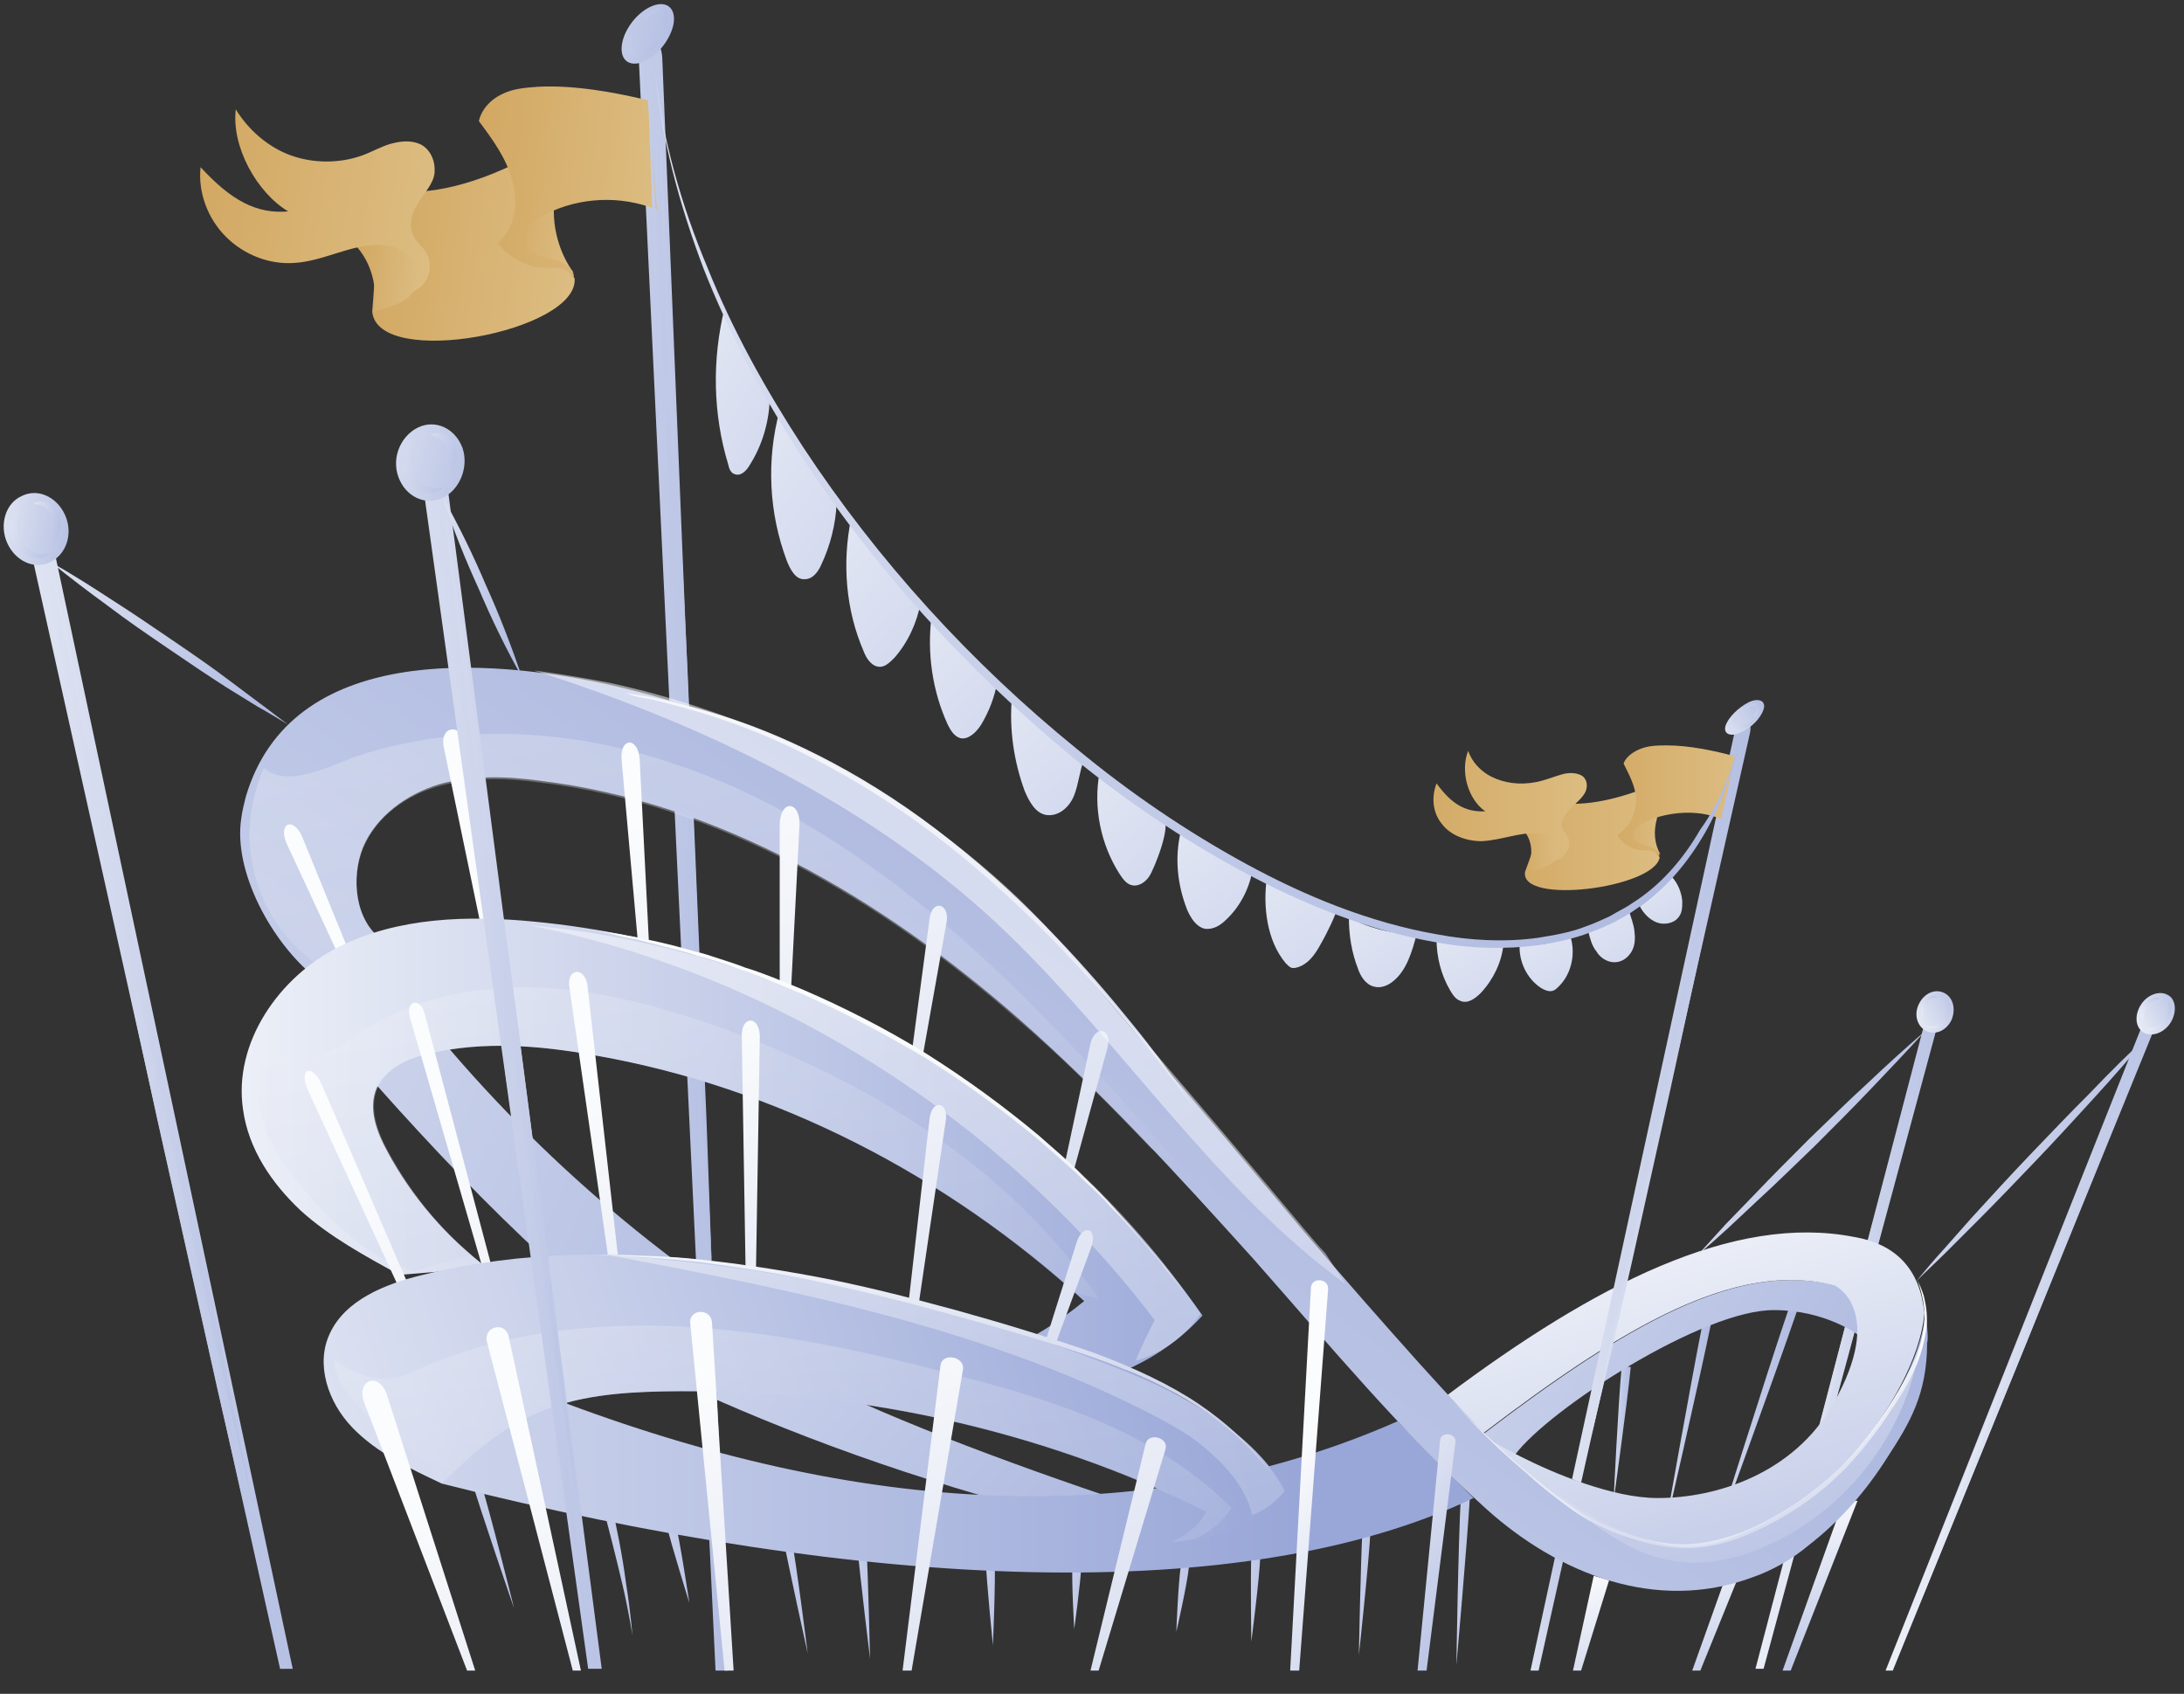 <svg width="147" height="114" viewBox="0 0 147 114" fill="none" xmlns="http://www.w3.org/2000/svg">
<rect x="0" y="0" width="147" height="114" fill="#333333" stroke="none"/>
<path d="M120.405 88.054C118.885 92.493 115.236 104.169 115.236 104.169C115.236 104.169 119.432 92.676 120.953 88.236L120.405 88.054Z" fill="url(#paint0_linear)"/>
<path d="M114.629 88.906C113.838 92.858 112.014 103.196 112.014 103.196C112.014 103.196 114.385 92.919 115.176 89.027L114.629 88.906Z" fill="url(#paint1_linear)"/>
<path d="M109.155 91.946C108.912 94.439 108.608 101.007 108.608 101.007C108.608 101.007 109.52 94.5 109.763 92.007L109.155 91.946Z" fill="url(#paint2_linear)"/>
<path d="M98.331 100.642C98.148 103.804 98.027 112.074 98.027 112.074C98.027 112.074 98.757 103.804 98.939 100.703L98.331 100.642Z" fill="url(#paint3_linear)"/>
<path d="M91.703 102.953C91.581 105.263 91.46 111.405 91.46 111.405C91.46 111.405 92.128 105.324 92.25 102.953H91.703Z" fill="url(#paint4_linear)"/>
<path d="M84.223 104.656C84.162 106.237 84.223 110.493 84.223 110.493C84.223 110.493 84.77 106.297 84.831 104.716L84.223 104.656Z" fill="url(#paint5_linear)"/>
<path d="M79.48 105.385C79.297 106.601 79.176 109.824 79.176 109.824C79.176 109.824 79.906 106.662 80.027 105.446L79.48 105.385Z" fill="url(#paint6_linear)"/>
<path d="M72.182 105.324C72.121 106.54 72.304 109.642 72.304 109.642C72.304 109.642 72.73 106.54 72.79 105.324H72.182Z" fill="url(#paint7_linear)"/>
<path d="M66.345 104.959C66.406 106.541 66.831 110.737 66.831 110.737C66.831 110.737 67.014 106.541 66.953 104.899L66.345 104.959Z" fill="url(#paint8_linear)"/>
<path d="M57.709 104.108C57.892 106.176 58.561 111.649 58.561 111.649C58.561 111.649 58.439 106.176 58.318 104.047L57.709 104.108Z" fill="url(#paint9_linear)"/>
<path d="M52.662 103.257C53.088 105.507 54.365 111.284 54.365 111.284C54.365 111.284 53.635 105.385 53.209 103.135L52.662 103.257Z" fill="url(#paint10_linear)"/>
<path d="M44.817 102.466C45.182 103.986 46.398 107.878 46.398 107.878C46.398 107.878 45.79 103.804 45.425 102.284L44.817 102.466Z" fill="url(#paint11_linear)"/>
<path d="M40.622 101.554C40.926 102.709 41.473 104.838 41.899 106.662C42.324 108.486 42.568 110.068 42.568 110.068C42.568 110.068 42.446 108.486 42.142 106.601C41.899 104.716 41.473 102.588 41.169 101.372L40.622 101.554Z" fill="url(#paint12_linear)"/>
<path d="M31.622 99.243C32.351 101.736 34.601 108.243 34.601 108.243C34.601 108.243 32.959 101.615 32.169 99.122L31.622 99.243Z" fill="url(#paint13_linear)"/>
<path d="M76.135 101.25C67.257 98.27 59.169 95.23 52.966 92.007L45.122 92.797C53.149 96.568 61.845 99.669 71.088 102.041L76.135 101.25Z" fill="url(#paint14_linear)"/>
<path d="M29.736 69.993C37.216 78.871 46.094 86.169 56.371 92.067L46.034 92.189C38.919 87.446 31.5 80.088 23.898 71.392L29.736 69.993Z" fill="url(#paint15_linear)"/>
<path d="M118.156 112.317L129.527 68.899C129.771 68.108 130.561 68.412 130.44 68.899L118.703 112.317H118.156Z" fill="url(#paint16_linear)"/>
<path d="M131.351 68.655C130.986 69.385 130.257 69.689 129.649 69.385C129.041 69.081 128.797 68.29 129.162 67.561C129.527 66.831 130.257 66.527 130.865 66.831C131.473 67.135 131.655 67.925 131.351 68.655Z" fill="url(#paint17_linear)"/>
<path d="M130.074 69.446C129.162 73.034 128.25 76.561 127.338 80.148L124.48 90.851L121.561 101.554L120.101 106.905L118.581 112.257L119.919 106.905L121.318 101.554L124.176 90.851L127.095 80.148C128.007 76.561 129.041 72.973 130.074 69.446Z" fill="url(#paint18_linear)"/>
<path d="M129.649 69.02C129.649 69.02 129.71 69.02 129.771 69.081C129.831 69.081 129.953 69.081 130.075 69.081C130.318 69.02 130.622 68.838 130.804 68.534C130.987 68.23 130.987 67.865 130.987 67.621C130.926 67.378 130.926 67.196 130.926 67.196C130.926 67.196 130.926 67.196 130.987 67.257C131.048 67.317 131.108 67.378 131.169 67.5C131.23 67.621 131.291 67.804 131.291 67.986C131.291 68.169 131.23 68.412 131.108 68.655C130.987 68.898 130.804 69.081 130.561 69.142C130.379 69.263 130.196 69.263 130.014 69.203C129.71 69.203 129.649 69.02 129.649 69.02Z" fill="url(#paint19_linear)"/>
<path d="M130.379 67.135C130.379 67.135 130.257 67.135 130.075 67.196C129.892 67.257 129.771 67.378 129.649 67.621C129.527 67.865 129.467 68.047 129.467 68.23C129.467 68.412 129.467 68.534 129.467 68.534C129.467 68.534 129.406 68.473 129.345 68.29C129.284 68.108 129.223 67.804 129.406 67.5C129.467 67.317 129.588 67.196 129.771 67.135C129.892 67.074 130.014 67.013 130.136 67.013C130.257 67.013 130.318 67.074 130.379 67.074C130.379 67.135 130.379 67.135 130.379 67.135Z" fill="url(#paint20_linear)"/>
<path d="M129.527 69.628C128.798 72.669 128.007 75.77 127.217 78.811L124.845 87.993L122.412 97.115L121.135 101.675L119.858 106.236L121.014 101.675L122.169 97.115L124.541 87.932L126.973 78.811C127.825 75.709 128.676 72.669 129.527 69.628Z" fill="url(#paint21_linear)"/>
<path d="M126.912 112.439L144.182 69.02C144.486 68.23 145.338 68.534 145.095 69.02L127.399 112.439H126.912Z" fill="url(#paint22_linear)"/>
<path d="M146.128 68.777C145.703 69.507 144.851 69.811 144.304 69.507C143.757 69.203 143.635 68.412 144.061 67.682C144.486 66.953 145.338 66.648 145.885 66.953C146.432 67.196 146.554 68.047 146.128 68.777Z" fill="url(#paint23_linear)"/>
<path d="M144.73 69.567C143.331 73.155 141.932 76.682 140.473 80.27L136.155 90.973L131.777 101.675L129.588 107.027L127.338 112.378L129.466 107.027L131.595 101.675L135.912 90.973L140.291 80.27C141.75 76.682 143.21 73.094 144.73 69.567Z" fill="url(#paint24_linear)"/>
<path d="M144.365 69.142C144.365 69.142 144.426 69.142 144.486 69.203C144.547 69.203 144.669 69.203 144.79 69.203C145.034 69.142 145.399 68.959 145.642 68.655C145.885 68.351 145.946 67.986 145.946 67.743C145.946 67.5 145.885 67.317 145.885 67.317C145.885 67.317 145.885 67.317 145.946 67.378C146.007 67.439 146.067 67.5 146.067 67.621C146.128 67.743 146.128 67.925 146.128 68.108C146.128 68.29 146.007 68.534 145.885 68.777C145.703 69.02 145.52 69.203 145.277 69.263C145.034 69.385 144.851 69.385 144.73 69.324C144.426 69.263 144.365 69.142 144.365 69.142Z" fill="url(#paint25_linear)"/>
<path d="M145.338 67.257C145.338 67.257 145.216 67.257 145.034 67.317C144.851 67.378 144.669 67.5 144.547 67.743C144.426 67.986 144.304 68.169 144.304 68.351C144.243 68.534 144.243 68.655 144.243 68.655C144.243 68.655 144.182 68.594 144.122 68.412C144.061 68.23 144.061 67.926 144.304 67.621C144.426 67.439 144.547 67.317 144.669 67.257C144.791 67.196 144.973 67.135 145.034 67.135C145.216 67.135 145.277 67.196 145.338 67.257Z" fill="url(#paint26_linear)"/>
<path d="M144.182 69.75C143.027 72.79 141.811 75.892 140.655 78.932L137.007 88.115L133.297 97.237L131.412 101.797L129.527 106.358L131.29 101.797L133.054 97.237L136.703 88.054L140.412 78.932C141.628 75.831 142.905 72.79 144.182 69.75Z" fill="url(#paint27_linear)"/>
<path d="M123.568 86.534C123.568 86.534 125.149 87.324 125.027 89.817C125.027 89.817 122.838 88.176 119.433 88.176C114.629 88.115 104.23 94.865 101.98 97.905C100.946 97.845 100.216 97.419 99.852 96.507C109.338 89.27 116.939 84.77 123.568 86.534Z" fill="url(#paint28_linear)"/>
<path d="M108.365 102.953C105.324 101.432 102.831 99.304 100.459 96.993C100.52 97.054 103.378 98.757 106.662 99.851C108.304 100.399 110.007 100.824 111.588 100.824C115.541 100.824 120.709 99.182 123.385 94.5C126.973 88.176 123.507 86.534 123.507 86.534C116.878 84.77 109.277 89.27 99.851 96.446L97.419 93.892C107.331 86.473 116.696 81.669 124.784 83.25C127.642 83.736 129.223 85.439 129.527 88.358C129.284 91.399 127.095 95.108 125.149 97.358C121.135 102.101 114.568 106.054 108.365 102.953Z" fill="url(#paint29_linear)"/>
<path d="M49.014 112.439L44.575 3.892C44.453 1.946 42.872 2.615 42.993 3.892L48.162 112.439H49.014Z" fill="url(#paint30_linear)"/>
<path d="M41.838 3.284C41.838 4.257 42.628 4.561 43.601 4.014C44.574 3.466 45.365 2.189 45.365 1.277C45.365 0.304 44.574 7.25687e-05 43.601 0.547C42.628 1.095 41.838 2.311 41.838 3.284Z" fill="url(#paint31_linear)"/>
<path d="M38.676 18.73C38.98 22.318 25.419 24.872 25.054 20.98L25.662 12.77C28.764 13.318 32.23 12.405 36.122 10.277C36.426 13.743 36.973 16.966 38.676 18.73Z" fill="url(#paint32_linear)"/>
<path d="M23.899 16.48C24.994 17.635 25.48 19.399 25.115 20.98C25.784 20.797 26.453 20.615 27.061 20.311C27.669 19.946 28.156 19.338 28.216 18.669C28.277 17.757 27.548 16.905 26.696 16.601C25.784 16.236 24.811 16.358 23.899 16.48Z" fill="url(#paint33_linear)"/>
<path d="M37.277 14.23C37.277 15.689 37.764 17.209 38.615 18.365C38.128 17.878 37.338 18 36.669 17.878C35.514 17.757 34.419 17.209 33.628 16.358C34.419 15.689 34.845 14.655 34.784 13.682C35.331 13.622 35.757 13.561 36.304 13.5C36.547 13.5 36.851 13.439 37.095 13.622C37.216 13.682 37.277 14.108 37.277 14.23Z" fill="url(#paint34_linear)"/>
<path d="M43.602 6.75C41.352 6.203 38.615 5.716 36.243 5.838C35.392 5.899 34.541 5.96 33.811 6.324C33.02 6.689 32.412 7.358 32.23 8.149C33.142 9.365 34.115 10.703 34.48 12.162C34.906 13.622 34.662 15.385 33.507 16.358C34.176 17.27 35.331 17.939 36.426 18C36.852 18.061 37.217 18 37.642 18.061C38.007 18.122 38.433 18.365 38.615 18.73C38.676 18.243 38.311 17.939 37.885 17.696C37.46 17.453 36.912 17.392 36.487 17.27C36 17.088 35.514 16.845 35.392 16.358C35.27 15.932 35.392 15.507 35.696 15.142C35.939 14.838 36.365 14.595 36.73 14.412C39.041 13.257 41.777 13.135 44.21 14.108L43.602 6.75Z" fill="url(#paint35_linear)"/>
<path d="M27.73 19.642C28.216 19.459 28.642 19.095 28.824 18.547C29.007 18.061 28.946 17.453 28.703 17.027C28.459 16.601 27.973 16.297 27.791 15.811C27.486 15.142 27.73 14.351 28.095 13.743C28.459 13.074 29.189 12.405 29.25 11.615C29.311 10.885 29.007 10.095 28.338 9.73C27.73 9.426 27 9.487 26.331 9.669C25.662 9.851 25.054 10.216 24.385 10.46C22.865 11.007 21.101 11.007 19.581 10.46C18.061 9.912 16.723 8.757 15.871 7.358C15.568 9.851 17.27 12.953 19.399 14.23C17.27 14.412 15.568 13.5 13.5 11.25C13.318 12.953 13.986 14.716 15.203 15.932C16.419 17.149 18.122 17.818 19.824 17.696C21.77 17.574 23.534 16.48 25.48 16.48C26.27 16.48 27.061 16.723 27.608 17.27C28.155 17.818 28.277 19.095 27.73 19.642Z" fill="url(#paint36_linear)"/>
<path d="M43.541 4.013L44.027 17.513L44.514 31.013L45.669 58.013L46.946 85.013L47.615 98.453L48.345 112.439L47.919 98.453L47.372 84.953L46.277 57.953L45 31.013L44.331 17.513L43.541 4.013Z" fill="url(#paint37_linear)"/>
<path d="M42.689 2.25C42.689 2.25 42.628 2.311 42.568 2.372C42.507 2.432 42.446 2.554 42.324 2.736C42.264 2.919 42.203 3.162 42.264 3.405C42.324 3.527 42.385 3.649 42.507 3.77C42.628 3.892 42.811 3.892 42.993 3.892C43.297 3.831 43.541 3.709 43.723 3.527C43.905 3.405 44.027 3.223 44.149 3.101C44.331 2.797 44.453 2.615 44.453 2.615C44.453 2.615 44.27 2.736 44.027 2.919C43.905 3.041 43.723 3.101 43.541 3.223C43.358 3.345 43.176 3.405 42.993 3.466C42.628 3.527 42.507 3.101 42.507 2.797C42.507 2.615 42.568 2.493 42.568 2.432C42.628 2.311 42.689 2.25 42.689 2.25Z" fill="url(#paint38_linear)"/>
<path d="M43.419 1.216C43.419 1.216 43.541 1.155 43.784 1.034C43.966 0.912 44.27 0.851 44.453 0.973C44.574 1.034 44.574 1.46 44.574 1.703C44.574 1.946 44.574 2.128 44.574 2.128C44.574 2.128 44.696 2.007 44.818 1.764C44.878 1.642 44.939 1.52 44.939 1.338C44.939 1.277 44.939 1.155 44.939 1.034C44.939 0.912 44.818 0.791 44.696 0.669C44.453 0.487 44.209 0.487 44.027 0.608C43.845 0.669 43.723 0.791 43.662 0.912C43.48 1.034 43.419 1.216 43.419 1.216Z" fill="url(#paint39_linear)"/>
<path d="M44.209 4.804L44.574 14.838L44.939 24.932L45.851 45.121L46.824 65.311L47.311 75.405L47.919 85.5L47.554 75.405L47.128 65.311L46.277 45.121L45.304 24.932L44.757 14.838L44.209 4.804Z" fill="url(#paint40_linear)"/>
<path d="M105.811 99.547L116.756 49.257C116.878 48.527 118.034 48.162 117.79 49.318L106.419 99.79L105.811 99.547Z" fill="url(#paint41_linear)"/>
<path d="M105.446 101.189L105.993 101.554L103.56 112.439H103.013L105.446 101.189Z" fill="url(#paint42_linear)"/>
<path d="M116.149 48.831C115.966 49.378 116.453 49.621 117.121 49.318C117.851 49.013 118.52 48.344 118.703 47.736C118.885 47.189 118.399 46.946 117.73 47.25C117 47.615 116.331 48.284 116.149 48.831Z" fill="url(#paint43_linear)"/>
<path d="M111.709 57.709C111.344 59.777 102.284 60.932 102.648 58.682L104.351 53.939C106.236 54.365 108.608 53.939 111.405 52.784C111.101 54.79 110.919 56.676 111.709 57.709Z" fill="url(#paint44_linear)"/>
<path d="M102.648 56.007C103.196 56.736 103.196 57.77 102.709 58.682C103.196 58.622 103.621 58.5 104.047 58.318C104.473 58.135 104.898 57.77 105.02 57.405C105.202 56.858 104.898 56.372 104.351 56.189C103.865 55.946 103.196 56.007 102.648 56.007Z" fill="url(#paint45_linear)"/>
<path d="M111.527 55.094C111.284 55.946 111.345 56.797 111.77 57.527C111.527 57.223 111.04 57.284 110.615 57.223C109.885 57.101 109.277 56.797 108.912 56.25C109.52 55.885 109.946 55.277 110.068 54.73C110.432 54.73 110.736 54.669 111.04 54.669C111.223 54.669 111.405 54.669 111.527 54.73C111.588 54.73 111.527 54.973 111.527 55.094Z" fill="url(#paint46_linear)"/>
<path d="M116.757 50.898C115.419 50.534 113.716 50.169 112.196 50.169C111.649 50.169 111.102 50.169 110.554 50.351C110.007 50.534 109.46 50.898 109.277 51.385C109.642 52.115 110.068 52.905 110.129 53.757C110.129 54.608 109.764 55.642 108.852 56.189C109.156 56.736 109.764 57.162 110.433 57.223C110.676 57.223 110.919 57.223 111.162 57.284C111.406 57.344 111.649 57.466 111.649 57.709C111.77 57.405 111.588 57.223 111.345 57.101C111.102 56.98 110.798 56.919 110.493 56.797C110.189 56.675 109.946 56.493 109.946 56.25C109.946 56.007 110.068 55.763 110.311 55.581C110.554 55.398 110.798 55.277 111.102 55.155C112.743 54.547 114.568 54.547 115.906 55.155L116.757 50.898Z" fill="url(#paint47_linear)"/>
<path d="M104.595 57.953C104.959 57.892 105.263 57.649 105.446 57.344C105.628 57.04 105.689 56.736 105.568 56.432C105.446 56.189 105.263 56.007 105.142 55.703C105.02 55.338 105.324 54.851 105.628 54.486C105.993 54.121 106.54 53.696 106.723 53.27C106.905 52.844 106.784 52.358 106.419 52.176C106.054 51.993 105.568 51.993 105.142 52.115C104.716 52.236 104.23 52.419 103.804 52.54C102.709 52.844 101.615 52.784 100.703 52.419C99.79 52.054 99.122 51.385 98.817 50.534C98.27 51.932 98.817 53.818 99.973 54.608C98.574 54.669 97.662 54.061 96.689 52.723C96.324 53.696 96.446 54.73 97.054 55.459C97.601 56.189 98.635 56.615 99.73 56.615C101.007 56.554 102.284 56.007 103.561 56.068C104.047 56.068 104.534 56.25 104.777 56.554C105.142 56.919 105.02 57.649 104.595 57.953Z" fill="url(#paint48_linear)"/>
<path d="M116.879 48.284C116.879 48.284 116.879 48.284 116.818 48.344C116.757 48.405 116.696 48.466 116.635 48.527C116.574 48.649 116.514 48.77 116.514 48.892C116.514 48.953 116.574 49.074 116.635 49.135C116.696 49.196 116.818 49.196 116.939 49.196C117.183 49.196 117.304 49.074 117.487 49.013C117.608 48.953 117.73 48.831 117.852 48.77C118.034 48.588 118.095 48.466 118.095 48.466C118.095 48.466 117.973 48.527 117.791 48.649C117.669 48.709 117.547 48.77 117.426 48.831C117.304 48.892 117.122 48.953 117 48.953C116.757 48.953 116.757 48.709 116.818 48.527C116.879 48.466 116.879 48.344 116.939 48.284C116.879 48.284 116.879 48.284 116.879 48.284Z" fill="url(#paint49_linear)"/>
<path d="M117.547 47.675C117.547 47.675 117.669 47.615 117.791 47.554C117.912 47.493 118.155 47.493 118.216 47.554C118.277 47.615 118.216 47.858 118.155 47.98C118.095 48.101 118.095 48.223 118.095 48.223C118.095 48.223 118.216 48.162 118.277 48.04C118.338 47.98 118.399 47.919 118.46 47.797C118.46 47.736 118.52 47.675 118.52 47.615C118.52 47.554 118.52 47.432 118.46 47.432C118.338 47.311 118.155 47.311 118.034 47.371C117.912 47.432 117.791 47.493 117.73 47.554C117.547 47.615 117.547 47.675 117.547 47.675Z" fill="url(#paint50_linear)"/>
<path d="M117.487 49.804L116.088 55.642L114.75 61.54L112.135 73.277L109.581 85.013L108.304 90.851L107.088 96.75L108.487 90.851L109.824 85.013L112.439 73.277L114.993 61.54L116.21 55.642L117.487 49.804Z" fill="url(#paint51_linear)"/>
<path d="M104.838 104.229L105.507 101.25L105.689 101.371L105.081 104.229L103.196 112.439L104.838 104.229Z" fill="url(#paint52_linear)"/>
<path d="M106.115 99.669L105.872 99.547L106.541 96.385L110.007 80.696L113.534 65.007L115.358 57.162L117.182 49.317L115.541 57.162L113.838 65.007L110.372 80.696L106.845 96.385L106.115 99.669Z" fill="url(#paint53_linear)"/>
<path fill-rule="evenodd" clip-rule="evenodd" d="M125.027 101.007L120.527 112.439H119.98L124.054 101.068L125.027 101.007ZM116.027 106.48L113.899 112.439H114.446L116.939 106.297L116.027 106.48ZM105.872 112.439L107.27 106.054L108.304 106.358L106.419 112.439H105.872Z" fill="url(#paint54_linear)"/>
<path d="M94.074 95.655C77.777 102.831 59.047 102.284 38.067 94.439C33.385 94.987 30.77 96.872 29.736 99.851C58.317 107.088 83.736 108.182 99.182 100.824L94.074 95.655Z" fill="url(#paint55_linear)"/>
<path d="M129.588 88.358C129.345 91.399 127.156 95.108 125.21 97.358C121.135 102.101 114.568 106.054 108.365 102.953C103.135 100.338 99.365 95.96 95.534 91.763C92.919 88.845 90.365 85.926 87.811 82.946C84.345 78.811 80.879 74.676 77.352 70.601C74.189 66.953 71.27 63.122 67.683 59.838C64.277 56.676 60.446 53.939 56.311 51.75C51.507 49.196 46.399 47.311 41.047 46.095C32.777 44.27 19.581 43.297 16.541 53.635C16.419 54.122 16.297 54.608 16.237 55.095C15.689 58.682 18.304 63.426 21.162 65.737C23.656 65.737 24.568 64.703 25.784 63.304C23.899 62.027 23.595 59.108 24.446 56.98C25.358 54.912 27.365 53.453 29.554 52.784C31.743 52.176 34.054 52.236 36.304 52.541C48.406 54 59.352 60.507 68.534 68.534C74.189 73.52 79.297 79.115 84.345 84.71C89.392 90.426 94.379 96.446 100.034 101.554C104.899 105.932 111.466 108.547 117.912 106.176C119.311 105.689 120.588 104.959 121.683 104.047C123.811 102.405 125.574 100.399 127.034 98.088C128.493 95.838 129.71 93.892 129.71 90.365C129.831 90.061 129.649 88.723 129.588 88.358Z" fill="url(#paint56_linear)"/>
<path opacity="0.3" d="M25.784 63.304C24.263 63.608 22.682 64.094 21.284 64.885C19.277 63.426 17.756 61.297 17.148 58.865C16.48 56.493 16.784 53.939 17.756 51.689C19.398 53.088 22.256 51.507 24.02 50.898C30.953 48.588 38.615 49.074 45.486 51.446C52.419 53.757 58.621 57.892 64.094 62.635C69.628 67.378 74.493 72.851 79.297 78.324C78.689 78.02 78.081 77.655 77.473 77.29C74.615 74.311 71.696 71.331 68.534 68.655C59.351 60.628 48.405 54.121 36.304 52.662C34.054 52.358 31.743 52.297 29.554 52.905C27.365 53.513 25.297 54.973 24.446 57.101C23.594 59.047 23.898 62.027 25.784 63.304Z" fill="url(#paint57_linear)"/>
<path fill-rule="evenodd" clip-rule="evenodd" d="M29.858 50.23L32.898 64.885L33.507 64.763L31.257 49.926C30.953 48.649 29.615 48.892 29.858 50.23ZM43.236 66.77L41.838 51.142C41.716 49.622 42.932 49.561 43.054 51.081L43.844 66.709L43.236 66.77ZM52.48 55.459V69.628H53.088L53.817 55.459C53.817 53.878 52.54 53.818 52.48 55.459ZM60.932 74.128L62.574 61.784C62.757 60.568 63.851 60.75 63.73 61.966L61.54 74.25L60.932 74.128ZM71.696 80.878L74.554 70.48C74.858 69.203 73.703 68.959 73.398 70.237L71.148 80.757L71.696 80.878ZM24.081 67.074L19.277 56.736C18.73 55.399 19.703 54.973 20.311 56.25L24.628 66.831L24.081 67.074Z" fill="url(#paint58_linear)"/>
<path d="M74.007 92.858C76.622 92.068 79.054 90.608 80.939 88.54C70.48 73.703 53.818 63.73 35.939 62.027C31.5 61.601 26.818 61.723 22.804 63.73C18.791 65.737 15.689 70.176 16.358 74.676C16.723 77.351 18.304 79.662 20.25 81.487C22.196 83.25 24.568 84.527 26.878 85.804L32.777 85.318C30.041 83.25 27.73 80.574 26.088 77.534C25.358 76.196 24.75 74.615 25.358 73.216C25.966 71.878 27.487 71.21 28.885 70.905C32.534 70.054 36.304 70.358 40.014 71.027C52.237 73.155 63.73 79.115 72.973 87.568C71.27 88.966 69.446 90.122 67.439 90.973L74.007 92.858Z" fill="url(#paint59_linear)"/>
<path opacity="0.3" d="M21.223 71.209C22.378 70.844 23.29 70.115 24.263 69.446C27.73 67.196 31.925 66.344 36.061 66.466C40.196 66.588 44.209 67.682 48.101 69.02C58.257 72.608 67.925 78.507 73.946 87.385C73.459 87.263 73.034 87.203 72.547 87.081C63.365 78.932 52.115 73.094 40.074 71.027C36.425 70.358 32.594 70.054 28.946 70.905C27.547 71.209 26.027 71.878 25.419 73.216C24.811 74.615 25.419 76.196 26.148 77.534C27.608 80.209 29.493 82.581 31.804 84.527C30.466 84.831 29.128 85.135 27.851 85.561C24.872 84.709 22.561 82.52 20.554 80.149C19.398 78.811 18.365 77.351 17.757 75.649C17.148 74.007 17.331 72.061 18 70.419C18.669 71.392 20.067 71.574 21.223 71.209Z" fill="url(#paint60_linear)"/>
<path fill-rule="evenodd" clip-rule="evenodd" d="M41.169 86.23L38.311 66.345C38.189 65.189 39.284 65.067 39.527 66.223L41.777 86.169L41.169 86.23ZM27.608 68.534L32.899 86.777L33.446 86.595L28.581 68.23C28.277 67.074 27.244 67.317 27.608 68.534ZM49.926 69.689L50.23 88.297H50.838L51.142 69.689C51.081 68.351 49.926 68.351 49.926 69.689ZM60.872 90.122L62.575 75.223C62.757 74.007 63.791 74.128 63.669 75.345L61.48 90.182L60.872 90.122ZM70.115 92.98L73.46 83.919C73.885 82.642 72.912 82.338 72.487 83.554L69.568 92.797L70.115 92.98ZM27.852 88.845L20.737 73.399C20.068 71.939 20.98 71.513 21.649 72.973L28.399 88.601L27.852 88.845Z" fill="url(#paint61_linear)"/>
<path d="M29.737 99.851C27.547 98.818 25.358 97.784 23.716 96.081C22.075 94.378 21.223 91.824 22.196 89.757C23.23 87.507 25.906 86.412 28.46 85.804C35.088 84.162 42.081 84.101 48.892 85.013C55.703 85.926 62.331 87.75 68.838 89.757C72.243 90.791 75.649 91.946 78.75 93.588C81.852 95.291 84.892 97.358 86.595 100.399C84.588 102.405 81.791 103.682 78.872 103.804C79.845 103.378 80.818 102.649 81.243 101.737C69.933 96.142 57.284 93.405 44.575 93.649C41.716 93.71 38.858 93.953 36.304 95.047C33.507 96.263 31.865 97.784 29.737 99.851Z" fill="url(#paint62_linear)"/>
<path fill-rule="evenodd" clip-rule="evenodd" d="M86.838 112.439L88.237 86.655C88.297 85.926 89.453 86.047 89.392 86.777L87.446 112.439H86.838ZM96.02 112.439L97.966 97.054C98.027 96.446 96.993 96.324 96.933 96.932L95.412 112.439H96.02Z" fill="url(#paint63_linear)"/>
<path opacity="0.3" d="M27.547 92.432C33.507 89.635 40.196 88.905 46.703 89.331C53.209 89.757 59.655 91.277 65.98 92.98C72.182 94.621 78.385 96.932 82.885 101.493C82.338 102.344 81.608 103.013 80.696 103.439C80.635 103.5 80.513 103.5 80.453 103.561C79.905 103.682 79.358 103.743 78.811 103.804C79.784 103.378 80.757 102.649 81.182 101.736C69.871 96.142 57.223 93.405 44.513 93.648C41.655 93.709 38.797 93.953 36.243 95.047C33.75 96.142 32.108 97.48 30.284 99.304C30.101 99.304 29.919 99.304 29.736 99.304C28.52 98.331 27.365 97.358 26.148 96.446C25.297 95.777 24.446 95.047 23.777 94.257C23.047 93.405 22.561 92.554 22.439 91.459C23.838 92.615 25.905 93.223 27.547 92.432Z" fill="url(#paint64_linear)"/>
<path fill-rule="evenodd" clip-rule="evenodd" d="M48.77 112.439L46.459 89.088C46.338 88.115 47.797 87.993 47.919 88.966L49.378 112.439H48.77ZM63.304 91.885L60.75 112.439H61.358L64.824 92.128C64.885 91.277 63.426 91.034 63.304 91.885ZM78.446 97.54L73.946 112.439H73.398L77.108 97.176C77.29 96.385 78.689 96.75 78.446 97.54ZM32.777 90.304L38.554 112.439H39.101L34.236 89.939C33.993 88.905 32.534 89.27 32.777 90.304ZM31.439 112.439L24.507 94.378C23.959 92.858 25.48 92.311 26.027 93.831L31.986 112.439H31.439Z" fill="url(#paint65_linear)"/>
<path d="M110.372 60.993C110.615 61.48 111.041 61.906 111.527 62.088C112.013 62.27 112.682 62.149 112.986 61.723C113.23 61.419 113.23 61.054 113.23 60.628C113.169 60.02 112.926 59.473 112.561 59.047C111.831 59.777 111.162 60.446 110.372 60.993Z" fill="url(#paint66_linear)"/>
<path d="M106.905 62.696C107.027 63.182 107.149 63.669 107.453 64.034C107.696 64.46 108.182 64.764 108.669 64.764C109.155 64.764 109.581 64.46 109.824 64.034C110.067 63.608 110.067 63.122 110.007 62.635C109.946 62.149 109.763 61.723 109.642 61.297C108.79 61.966 107.878 62.453 106.905 62.696Z" fill="url(#paint67_linear)"/>
<path d="M102.284 63.608C102.223 64.703 102.77 65.858 103.683 66.466C103.865 66.588 104.108 66.71 104.351 66.71C104.656 66.71 104.838 66.466 105.02 66.284C105.811 65.432 106.054 64.095 105.689 63C104.595 63.486 103.5 63.669 102.284 63.608Z" fill="url(#paint68_linear)"/>
<path d="M96.689 63.182C96.689 64.399 96.993 65.615 97.601 66.649C97.784 66.953 97.966 67.257 98.331 67.378C98.817 67.561 99.304 67.196 99.669 66.831C100.52 65.919 101.067 64.763 101.189 63.608C99.73 63.73 98.027 63.608 96.689 63.182Z" fill="url(#paint69_linear)"/>
<path d="M90.79 61.723C90.79 62.939 90.973 64.094 91.399 65.189C91.581 65.736 91.946 66.284 92.493 66.405C92.919 66.527 93.405 66.344 93.77 66.04C94.682 65.311 95.047 64.034 95.351 62.878C93.892 62.878 92.128 62.513 90.79 61.723Z" fill="url(#paint70_linear)"/>
<path d="M85.257 59.169C85.014 60.993 85.257 63.304 86.534 64.824C86.656 64.946 86.777 65.068 86.899 65.128C87.081 65.189 87.264 65.128 87.446 65.068C88.237 64.763 88.662 63.973 89.027 63.304C89.149 63.122 90.061 61.297 89.939 61.236C88.358 60.75 86.656 60.081 85.257 59.169Z" fill="url(#paint71_linear)"/>
<path d="M79.48 55.946C79.054 57.71 79.237 59.534 79.906 61.237C80.149 61.784 80.514 62.392 81.122 62.514C81.669 62.574 82.156 62.27 82.52 61.906C83.433 61.054 84.041 59.899 84.284 58.682C82.642 58.014 80.879 57.041 79.48 55.946Z" fill="url(#paint72_linear)"/>
<path d="M74.007 51.993C73.581 54.304 74.067 56.797 75.344 58.804C75.588 59.169 75.831 59.534 76.257 59.594C76.682 59.655 77.108 59.351 77.351 58.986C77.655 58.561 78.932 55.399 78.263 55.094C76.743 54.304 75.101 53.209 74.007 51.993Z" fill="url(#paint73_linear)"/>
<path d="M68.108 46.946C67.925 49.074 68.23 51.203 68.959 53.21C69.263 53.939 69.689 54.73 70.419 54.852C71.27 54.973 72 54.304 72.304 53.514C72.608 52.723 72.669 51.872 72.973 51.081C71.088 49.926 69.507 48.71 68.108 46.946Z" fill="url(#paint74_linear)"/>
<path d="M62.696 41.534C62.392 43.966 62.757 46.52 63.791 48.77C63.973 49.135 64.216 49.561 64.642 49.682C65.189 49.804 65.737 49.257 66.04 48.77C66.588 47.858 66.953 46.885 67.135 45.851C65.432 44.696 63.73 43.236 62.696 41.534Z" fill="url(#paint75_linear)"/>
<path d="M57.284 34.906C56.676 37.885 56.919 41.047 58.135 43.845C58.318 44.331 58.682 44.879 59.23 44.879C59.595 44.879 59.899 44.574 60.203 44.27C61.115 43.237 61.723 41.899 61.966 40.561C59.959 39.102 58.5 36.973 57.284 34.906Z" fill="url(#paint76_linear)"/>
<path d="M52.48 27.608C51.568 30.953 51.75 34.541 52.966 37.764C53.21 38.372 53.574 39.041 54.183 38.98C54.73 38.98 55.095 38.432 55.277 38.007C55.885 36.73 56.25 35.27 56.311 33.872C54.791 32.108 53.574 29.736 52.48 27.608Z" fill="url(#paint77_linear)"/>
<path d="M48.77 20.737C47.919 24.203 47.98 27.851 49.013 31.257C49.074 31.561 49.196 31.865 49.5 31.926C49.865 32.047 50.23 31.683 50.412 31.378C51.324 29.98 51.811 28.277 51.811 26.635C50.412 24.993 49.439 22.865 48.77 20.737Z" fill="url(#paint78_linear)"/>
<path d="M117.182 49.621C116.635 51.871 115.905 54.061 114.75 56.068C113.595 58.074 112.074 59.899 110.128 61.176C109.642 61.541 109.155 61.784 108.608 62.088C108.061 62.331 107.574 62.574 107.027 62.757C105.932 63.182 104.777 63.426 103.622 63.608C101.311 63.912 98.939 63.851 96.689 63.426C92.128 62.635 87.75 60.871 83.676 58.682C79.601 56.493 75.77 53.878 72.183 50.959C65.068 45.061 58.743 38.189 53.757 30.405C51.264 26.513 49.074 22.439 47.372 18.122C45.73 13.804 44.514 9.304 44.088 4.743C44.574 9.304 45.851 13.804 47.615 18C49.318 22.257 51.568 26.27 54.061 30.101C59.108 37.763 65.372 44.635 72.487 50.412C76.014 53.331 79.845 55.946 83.858 58.135C87.872 60.324 92.189 62.088 96.689 62.878C98.939 63.304 101.25 63.426 103.5 63.121C104.595 62.939 105.75 62.757 106.784 62.331C107.331 62.149 107.818 61.905 108.365 61.662C108.851 61.358 109.399 61.115 109.824 60.811C111.77 59.594 113.291 57.831 114.446 55.824C115.784 54 116.574 51.811 117.182 49.621Z" fill="url(#paint79_linear)"/>
<path d="M19.703 112.318L3.649 37.034C3.345 35.696 1.885 36.122 2.067 37.034L18.851 112.318H19.703Z" fill="url(#paint80_linear)"/>
<path d="M0.487 36.547C1.034 37.764 2.311 38.372 3.406 37.824C4.5 37.277 4.926 35.879 4.379 34.662C3.831 33.446 2.554 32.838 1.46 33.385C0.365 33.872 -0.061 35.331 0.487 36.547Z" fill="url(#paint81_linear)"/>
<path d="M2.615 37.885C3.892 44.088 5.169 50.291 6.507 56.493L10.52 75.041L14.655 93.588L16.784 102.831L18.973 112.074L17.088 102.77L15.142 93.466L11.128 74.919L6.932 56.372C5.534 50.291 4.135 44.088 2.615 37.885Z" fill="url(#paint82_linear)"/>
<path d="M3.405 37.216C3.405 37.216 3.345 37.277 3.223 37.277C3.101 37.338 2.919 37.338 2.676 37.277C2.25 37.216 1.703 36.912 1.399 36.304C1.095 35.757 1.095 35.088 1.155 34.662C1.216 34.236 1.338 33.932 1.338 33.932C1.338 33.932 1.277 33.993 1.216 34.054C1.155 34.176 1.034 34.297 0.912 34.541C0.791 34.784 0.73 35.027 0.669 35.392C0.669 35.757 0.73 36.122 0.912 36.547C1.095 36.912 1.399 37.216 1.764 37.399C2.128 37.581 2.432 37.581 2.676 37.581C3.223 37.459 3.405 37.155 3.405 37.216Z" fill="url(#paint83_linear)"/>
<path d="M2.25 33.932C2.25 33.932 2.493 33.932 2.736 33.993C3.041 34.115 3.284 34.358 3.466 34.723C3.649 35.088 3.709 35.514 3.709 35.818C3.709 36.122 3.709 36.365 3.709 36.365C3.709 36.365 3.831 36.243 3.953 35.939C4.074 35.635 4.196 35.149 3.953 34.541C3.831 34.297 3.649 34.054 3.405 33.932C3.162 33.811 2.919 33.75 2.736 33.75C2.554 33.75 2.432 33.811 2.311 33.872L2.25 33.932Z" fill="url(#paint84_linear)"/>
<path d="M3.466 38.25C4.5 43.541 5.595 48.831 6.689 54.122L10.034 69.993L13.5 85.865L15.264 93.77L17.088 101.676L15.507 93.71L13.987 85.804L10.581 69.932L7.115 54.061C5.96 48.77 4.743 43.48 3.466 38.25Z" fill="url(#paint85_linear)"/>
<path d="M40.5 112.317L30.101 32.594C29.858 31.196 28.277 31.682 28.459 32.594L39.588 112.317H40.5Z" fill="url(#paint86_linear)"/>
<path d="M26.817 32.108C27.304 33.446 28.642 34.054 29.797 33.507C30.952 32.959 31.561 31.439 31.135 30.162C30.648 28.824 29.311 28.216 28.155 28.764C27 29.311 26.331 30.77 26.817 32.108Z" fill="url(#paint87_linear)"/>
<path d="M28.946 33.567C29.736 40.135 30.588 46.703 31.439 53.27L34.115 72.912L36.912 92.554L38.371 102.344L39.892 112.135L38.675 102.284L37.338 92.432L34.662 72.79L31.865 53.148C30.953 46.642 29.98 40.074 28.946 33.567Z" fill="url(#paint88_linear)"/>
<path d="M29.858 32.777C29.858 32.777 29.797 32.838 29.675 32.838C29.554 32.899 29.371 32.899 29.128 32.838C28.642 32.777 28.155 32.412 27.851 31.804C27.608 31.196 27.608 30.527 27.73 30.101C27.851 29.615 27.973 29.311 27.973 29.311C27.973 29.311 27.912 29.372 27.79 29.493C27.669 29.615 27.547 29.736 27.425 29.98C27.304 30.223 27.182 30.527 27.121 30.892C27.061 31.257 27.121 31.682 27.304 32.108C27.486 32.534 27.79 32.838 28.155 33.02C28.52 33.203 28.824 33.203 29.128 33.203C29.615 33.081 29.858 32.777 29.858 32.777Z" fill="url(#paint89_linear)"/>
<path d="M28.885 29.311C28.885 29.311 29.128 29.25 29.371 29.433C29.675 29.554 29.919 29.797 30.101 30.223C30.283 30.588 30.283 31.074 30.283 31.378C30.283 31.683 30.223 31.926 30.223 31.926C30.223 31.926 30.405 31.743 30.527 31.439C30.709 31.135 30.831 30.588 30.648 29.98C30.527 29.676 30.344 29.433 30.101 29.311C29.858 29.189 29.614 29.128 29.432 29.128C29.25 29.128 29.067 29.189 29.006 29.25C28.946 29.311 28.885 29.311 28.885 29.311Z" fill="url(#paint90_linear)"/>
<path d="M29.858 33.872C30.466 39.466 31.196 45.122 31.865 50.716L34.054 67.5L36.365 84.284L37.581 92.676L38.858 101.068L37.885 92.676L36.851 84.284L34.662 67.5L32.351 50.716C31.5 45.061 30.709 39.466 29.858 33.872Z" fill="url(#paint91_linear)"/>
<path d="M129.588 69.385C128.372 70.723 127.155 72 125.939 73.277C124.723 74.554 123.446 75.831 122.169 77.108C120.892 78.324 119.615 79.602 118.277 80.818L116.331 82.642C115.662 83.25 114.993 83.858 114.324 84.406C114.932 83.737 115.54 83.068 116.149 82.399L118.034 80.453C119.25 79.176 120.527 77.899 121.804 76.622C123.081 75.406 124.358 74.129 125.696 72.912C126.912 71.757 128.25 70.541 129.588 69.385Z" fill="url(#paint92_linear)"/>
<path d="M144.729 69.568C143.513 71.027 142.236 72.487 140.959 73.885C139.682 75.284 138.405 76.683 137.067 78.081C135.729 79.48 134.452 80.818 133.054 82.216L131.047 84.223C130.378 84.892 129.648 85.561 128.979 86.23C129.588 85.5 130.196 84.77 130.865 84.041L132.75 81.912C134.027 80.514 135.304 79.115 136.642 77.716C137.979 76.318 139.257 74.98 140.655 73.581C141.993 72.183 143.331 70.845 144.729 69.568Z" fill="url(#paint93_linear)"/>
<path d="M29.797 33.446C30.892 35.392 31.865 37.399 32.716 39.406C33.628 41.412 34.419 43.48 35.149 45.608C34.054 43.662 33.081 41.656 32.23 39.649C31.318 37.642 30.466 35.574 29.797 33.446Z" fill="url(#paint94_linear)"/>
<path d="M3.405 37.824C4.804 38.615 6.142 39.466 7.54 40.378C8.878 41.23 10.216 42.142 11.554 43.054C12.892 43.966 14.23 44.878 15.507 45.851L17.453 47.311C18.122 47.797 18.73 48.284 19.398 48.77C18.669 48.344 18 47.919 17.331 47.554L15.263 46.277C13.925 45.426 12.588 44.513 11.25 43.601C9.912 42.689 8.574 41.777 7.297 40.804C5.959 39.831 4.682 38.858 3.405 37.824Z" fill="url(#paint95_linear)"/>
<path d="M97.966 94.439C97.966 94.439 99.608 96.385 102.77 99.061C104.351 100.338 106.237 101.98 108.791 102.953C110.068 103.439 111.466 103.865 112.926 103.926C114.385 103.986 115.905 103.622 117.365 103.074C120.284 101.858 122.716 100.034 124.541 98.027C126.365 96.02 127.703 93.892 128.615 92.067C129.101 91.155 129.345 90.243 129.466 89.453C129.588 88.662 129.527 87.932 129.405 87.385C129.345 87.081 129.284 86.838 129.223 86.655C129.162 86.473 129.101 86.29 129.041 86.108C128.919 85.804 128.858 85.682 128.858 85.682C128.858 85.682 128.919 85.804 129.041 86.108C129.101 86.23 129.162 86.412 129.284 86.655C129.345 86.838 129.466 87.081 129.527 87.385C129.649 87.932 129.77 88.662 129.649 89.513C129.527 90.304 129.284 91.277 128.858 92.189C128.433 93.162 127.824 94.135 127.155 95.108C126.487 96.142 125.696 97.176 124.784 98.209C122.96 100.277 120.466 102.101 117.547 103.318C116.088 103.926 114.507 104.29 112.987 104.169C111.466 104.108 110.068 103.682 108.791 103.196C108.183 102.953 107.574 102.649 106.966 102.345C106.419 102.04 105.872 101.676 105.385 101.311C104.412 100.581 103.5 99.851 102.77 99.182C99.547 96.446 97.966 94.439 97.966 94.439Z" fill="url(#paint96_linear)"/>
<path d="M42.02 46.642C42.02 46.642 42.203 46.642 42.507 46.703C42.811 46.764 43.297 46.824 43.906 46.946C45.122 47.189 46.885 47.615 48.953 48.284C53.149 49.622 58.743 52.358 64.034 56.615C69.325 60.811 73.399 65.432 76.196 68.899C77.595 70.601 78.629 72.061 79.358 73.094C80.088 74.128 80.453 74.676 80.453 74.676C80.453 74.676 80.027 74.128 79.297 73.155C78.568 72.182 77.473 70.784 76.075 69.081C73.277 65.676 69.142 61.115 63.852 56.919C58.561 52.723 53.027 49.926 48.892 48.527C46.825 47.797 45.061 47.372 43.845 47.068C43.237 46.946 42.75 46.885 42.446 46.764C42.203 46.642 42.02 46.642 42.02 46.642Z" fill="url(#paint97_linear)"/>
<path d="M39.892 62.574C39.892 62.574 40.561 62.696 41.777 62.878C42.081 62.939 42.385 63 42.75 63.061C43.115 63.121 43.48 63.243 43.906 63.304C44.757 63.486 45.73 63.73 46.764 64.034C47.311 64.155 47.858 64.338 48.406 64.52C48.953 64.703 49.561 64.885 50.169 65.128C51.385 65.493 52.662 66.04 54 66.588C56.676 67.743 59.473 69.142 62.331 70.905C65.129 72.669 67.683 74.554 69.933 76.439C71.027 77.412 72.061 78.263 72.973 79.236C73.399 79.662 73.885 80.088 74.311 80.574C74.737 81 75.102 81.426 75.466 81.851C76.196 82.642 76.804 83.432 77.412 84.101C77.716 84.405 77.96 84.77 78.203 85.013C78.446 85.317 78.629 85.561 78.811 85.804C79.541 86.777 79.966 87.324 79.966 87.324C79.966 87.324 79.541 86.777 78.811 85.865C78.629 85.621 78.385 85.378 78.203 85.074C77.96 84.77 77.716 84.466 77.412 84.162C76.865 83.493 76.196 82.763 75.466 81.973C75.102 81.608 74.676 81.182 74.311 80.757C73.885 80.331 73.46 79.905 72.973 79.48C72.061 78.567 71.027 77.716 69.933 76.743C67.743 74.919 65.189 73.034 62.392 71.27C59.534 69.567 56.737 68.108 54.122 66.953C52.784 66.405 51.568 65.858 50.352 65.432C49.743 65.25 49.196 65.007 48.588 64.824C48.041 64.642 47.493 64.459 46.946 64.338C45.912 63.973 44.939 63.79 44.088 63.547C43.662 63.426 43.297 63.365 42.933 63.243C42.568 63.182 42.264 63.121 41.96 63.061C40.561 62.696 39.892 62.574 39.892 62.574Z" fill="url(#paint98_linear)"/>
<path d="M39.892 84.466C39.892 84.466 40.561 84.466 41.838 84.466C43.115 84.527 44.939 84.527 47.129 84.77C49.379 85.014 51.993 85.379 54.912 85.926C57.831 86.473 60.993 87.264 64.338 88.176C67.622 89.088 70.784 90.061 73.581 91.034C76.379 92.068 78.811 93.223 80.696 94.5C82.581 95.777 83.858 97.054 84.71 98.027C85.135 98.514 85.379 98.879 85.561 99.183C85.743 99.487 85.865 99.608 85.865 99.608C85.865 99.608 85.743 99.487 85.561 99.183C85.379 98.939 85.075 98.514 84.649 98.088C83.797 97.115 82.52 95.899 80.635 94.683C78.75 93.466 76.318 92.311 73.52 91.338C70.723 90.365 67.561 89.453 64.277 88.541C60.993 87.629 57.831 86.838 54.912 86.23C51.993 85.622 49.379 85.257 47.129 84.953C44.879 84.71 43.054 84.588 41.838 84.527C40.561 84.466 39.892 84.466 39.892 84.466Z" fill="url(#paint99_linear)"/>
<path opacity="0.5" d="M40.926 84.466C53.392 86.838 66.041 89.331 77.352 95.108C78.872 95.899 80.331 96.689 81.547 97.845C82.764 98.939 83.919 100.338 84.284 101.98C85.135 101.615 85.926 101.068 86.473 100.338C85.318 98.088 83.311 96.385 81.183 95.047C79.054 93.649 76.743 92.676 74.372 91.764C63.791 87.629 52.358 85.196 40.926 84.466Z" fill="url(#paint100_linear)"/>
<path opacity="0.5" d="M35.574 62.27C53.574 63.851 70.662 73.52 80.817 88.419C79.784 89.939 78.203 91.095 76.439 91.581C76.804 90.669 77.29 89.696 77.716 88.845C67.5 75.405 52.115 65.493 35.574 62.27Z" fill="url(#paint101_linear)"/>
<path opacity="0.5" d="M104.595 100.399C107.027 102.466 109.642 104.655 112.804 105.081C114.872 105.385 117 104.899 118.885 104.047C124.297 101.676 128.372 96.385 129.223 90.487C127.277 96.142 122.777 100.824 117.304 103.196C116.21 103.683 115.054 104.047 113.838 104.108C112.379 104.169 110.98 103.743 109.642 103.196C107.939 102.588 106.115 101.372 104.595 100.399Z" fill="url(#paint102_linear)"/>
<path opacity="0.5" d="M67.865 62.878C59.047 54.365 47.615 48.831 35.939 45.122C37.763 45.365 39.527 45.669 41.108 45.973C46.398 47.128 51.567 49.014 56.371 51.628C60.446 53.818 64.277 56.554 67.743 59.716C71.331 63 74.25 66.831 77.412 70.48C80.939 74.554 84.405 78.689 87.871 82.824C88.297 83.311 88.723 83.858 89.209 84.345C89.635 85.013 90.121 85.743 90.547 86.412C81.79 80.027 75.648 70.419 67.865 62.878Z" fill="url(#paint103_linear)"/>
<defs>
<linearGradient id="paint0_linear" x1="109.346" y1="118.25" x2="125.064" y2="118.093" gradientUnits="userSpaceOnUse">
<stop stop-color="#F6F8FB"/>
<stop offset="1" stop-color="#99A7D8"/>
</linearGradient>
<linearGradient id="paint1_linear" x1="108.755" y1="115.683" x2="117.451" y2="115.629" gradientUnits="userSpaceOnUse">
<stop stop-color="#F6F8FB"/>
<stop offset="1" stop-color="#99A7D8"/>
</linearGradient>
<linearGradient id="paint2_linear" x1="107.417" y1="108.924" x2="110.595" y2="108.913" gradientUnits="userSpaceOnUse">
<stop stop-color="#F6F8FB"/>
<stop offset="1" stop-color="#99A7D8"/>
</linearGradient>
<linearGradient id="paint3_linear" x1="92.689" y1="169.763" x2="102.807" y2="169.763" gradientUnits="userSpaceOnUse">
<stop stop-color="#F6F8FB"/>
<stop offset="1" stop-color="#99A7D8"/>
</linearGradient>
<linearGradient id="paint4_linear" x1="86.834" y1="154.058" x2="95.603" y2="154.058" gradientUnits="userSpaceOnUse">
<stop stop-color="#F6F8FB"/>
<stop offset="1" stop-color="#99A7D8"/>
</linearGradient>
<linearGradient id="paint5_linear" x1="80.479" y1="139.952" x2="87.525" y2="139.952" gradientUnits="userSpaceOnUse">
<stop stop-color="#F6F8FB"/>
<stop offset="1" stop-color="#99A7D8"/>
</linearGradient>
<linearGradient id="paint6_linear" x1="74.194" y1="132.225" x2="83.638" y2="132.225" gradientUnits="userSpaceOnUse">
<stop stop-color="#F6F8FB"/>
<stop offset="1" stop-color="#99A7D8"/>
</linearGradient>
<linearGradient id="paint7_linear" x1="68.539" y1="131.429" x2="75.422" y2="131.429" gradientUnits="userSpaceOnUse">
<stop stop-color="#F6F8FB"/>
<stop offset="1" stop-color="#99A7D8"/>
</linearGradient>
<linearGradient id="paint8_linear" x1="62.714" y1="140.195" x2="69.597" y2="140.195" gradientUnits="userSpaceOnUse">
<stop stop-color="#F6F8FB"/>
<stop offset="1" stop-color="#99A7D8"/>
</linearGradient>
<linearGradient id="paint9_linear" x1="52.728" y1="150.006" x2="62.171" y2="150.006" gradientUnits="userSpaceOnUse">
<stop stop-color="#F6F8FB"/>
<stop offset="1" stop-color="#99A7D8"/>
</linearGradient>
<linearGradient id="paint10_linear" x1="42.699" y1="152.403" x2="61.586" y2="152.403" gradientUnits="userSpaceOnUse">
<stop stop-color="#F6F8FB"/>
<stop offset="1" stop-color="#99A7D8"/>
</linearGradient>
<linearGradient id="paint11_linear" x1="35.566" y1="136.109" x2="53.104" y2="136.109" gradientUnits="userSpaceOnUse">
<stop stop-color="#F6F8FB"/>
<stop offset="1" stop-color="#99A7D8"/>
</linearGradient>
<linearGradient id="paint12_linear" x1="29.235" y1="153.948" x2="50.82" y2="153.948" gradientUnits="userSpaceOnUse">
<stop stop-color="#F6F8FB"/>
<stop offset="1" stop-color="#99A7D8"/>
</linearGradient>
<linearGradient id="paint13_linear" x1="14.186" y1="154.272" x2="47.238" y2="154.272" gradientUnits="userSpaceOnUse">
<stop stop-color="#F6F8FB"/>
<stop offset="1" stop-color="#99A7D8"/>
</linearGradient>
<linearGradient id="paint14_linear" x1="-25.316" y1="104.616" x2="43.422" y2="168.311" gradientUnits="userSpaceOnUse">
<stop stop-color="#F6F8FB"/>
<stop offset="1" stop-color="#99A7D8"/>
</linearGradient>
<linearGradient id="paint15_linear" x1="-49.854" y1="97.886" x2="62.336" y2="147.093" gradientUnits="userSpaceOnUse">
<stop stop-color="#F6F8FB"/>
<stop offset="1" stop-color="#99A7D8"/>
</linearGradient>
<linearGradient id="paint16_linear" x1="121.731" y1="164.318" x2="158.544" y2="158.376" gradientUnits="userSpaceOnUse">
<stop stop-color="#F6F8FB"/>
<stop offset="1" stop-color="#99A7D8"/>
</linearGradient>
<linearGradient id="paint17_linear" x1="129.719" y1="72.804" x2="135.787" y2="69.662" gradientUnits="userSpaceOnUse">
<stop stop-color="#F6F8FB"/>
<stop offset="1" stop-color="#99A7D8"/>
</linearGradient>
<linearGradient id="paint18_linear" x1="121.922" y1="162.962" x2="156.402" y2="157.627" gradientUnits="userSpaceOnUse">
<stop stop-color="#F6F8FB"/>
<stop offset="1" stop-color="#99A7D8"/>
</linearGradient>
<linearGradient id="paint19_linear" x1="130.126" y1="71.667" x2="134.282" y2="69.746" gradientUnits="userSpaceOnUse">
<stop stop-color="#F6F8FB"/>
<stop offset="1" stop-color="#99A7D8"/>
</linearGradient>
<linearGradient id="paint20_linear" x1="129.602" y1="70.334" x2="132.471" y2="69.144" gradientUnits="userSpaceOnUse">
<stop stop-color="#F6F8FB"/>
<stop offset="1" stop-color="#99A7D8"/>
</linearGradient>
<linearGradient id="paint21_linear" x1="122.669" y1="149.595" x2="151.698" y2="145.176" gradientUnits="userSpaceOnUse">
<stop stop-color="#F6F8FB"/>
<stop offset="1" stop-color="#99A7D8"/>
</linearGradient>
<linearGradient id="paint22_linear" x1="133.16" y1="161.778" x2="182.866" y2="150.278" gradientUnits="userSpaceOnUse">
<stop stop-color="#F6F8FB"/>
<stop offset="1" stop-color="#99A7D8"/>
</linearGradient>
<linearGradient id="paint23_linear" x1="144.689" y1="72.757" x2="150.544" y2="69.738" gradientUnits="userSpaceOnUse">
<stop stop-color="#F6F8FB"/>
<stop offset="1" stop-color="#99A7D8"/>
</linearGradient>
<linearGradient id="paint24_linear" x1="133.3" y1="160.488" x2="180.834" y2="149.726" gradientUnits="userSpaceOnUse">
<stop stop-color="#F6F8FB"/>
<stop offset="1" stop-color="#99A7D8"/>
</linearGradient>
<linearGradient id="paint25_linear" x1="144.969" y1="71.664" x2="149.087" y2="69.687" gradientUnits="userSpaceOnUse">
<stop stop-color="#F6F8FB"/>
<stop offset="1" stop-color="#99A7D8"/>
</linearGradient>
<linearGradient id="paint26_linear" x1="144.516" y1="70.364" x2="147.485" y2="69.004" gradientUnits="userSpaceOnUse">
<stop stop-color="#F6F8FB"/>
<stop offset="1" stop-color="#99A7D8"/>
</linearGradient>
<linearGradient id="paint27_linear" x1="134.551" y1="147.497" x2="174.663" y2="138.548" gradientUnits="userSpaceOnUse">
<stop stop-color="#F6F8FB"/>
<stop offset="1" stop-color="#99A7D8"/>
</linearGradient>
<linearGradient id="paint28_linear" x1="42.658" y1="100.922" x2="116.1" y2="148.092" gradientUnits="userSpaceOnUse">
<stop stop-color="#F6F8FB"/>
<stop offset="1" stop-color="#99A7D8"/>
</linearGradient>
<linearGradient id="paint29_linear" x1="65.323" y1="88.076" x2="78.977" y2="138.514" gradientUnits="userSpaceOnUse">
<stop stop-color="#FBFCFD"/>
<stop offset="1" stop-color="#9BA9D9"/>
</linearGradient>
<linearGradient id="paint30_linear" x1="18.303" y1="353.564" x2="58.32" y2="353.912" gradientUnits="userSpaceOnUse">
<stop stop-color="#F6F8FB"/>
<stop offset="1" stop-color="#99A7D8"/>
</linearGradient>
<linearGradient id="paint31_linear" x1="27.393" y1="13.085" x2="50.364" y2="16.294" gradientUnits="userSpaceOnUse">
<stop stop-color="#F6F8FB"/>
<stop offset="1" stop-color="#99A7D8"/>
</linearGradient>
<linearGradient id="paint32_linear" x1="17.515" y1="23.531" x2="37.383" y2="26.214" gradientUnits="userSpaceOnUse">
<stop stop-color="#CE9F55"/>
<stop offset="1" stop-color="#DCBC81"/>
</linearGradient>
<linearGradient id="paint33_linear" x1="21.508" y1="21.2" x2="27.836" y2="21.941" gradientUnits="userSpaceOnUse">
<stop stop-color="#CE9F55"/>
<stop offset="1" stop-color="#DCBC81"/>
</linearGradient>
<linearGradient id="paint34_linear" x1="30.87" y1="18.597" x2="38.153" y2="19.531" gradientUnits="userSpaceOnUse">
<stop stop-color="#CE9F55"/>
<stop offset="1" stop-color="#DCBC81"/>
</linearGradient>
<linearGradient id="paint35_linear" x1="25.602" y1="19.343" x2="43.15" y2="21.385" gradientUnits="userSpaceOnUse">
<stop stop-color="#CE9F55"/>
<stop offset="1" stop-color="#DCBC81"/>
</linearGradient>
<linearGradient id="paint36_linear" x1="4.736" y1="20.226" x2="27.58" y2="23.907" gradientUnits="userSpaceOnUse">
<stop stop-color="#CE9F55"/>
<stop offset="1" stop-color="#DCBC81"/>
</linearGradient>
<linearGradient id="paint37_linear" x1="23.865" y1="350.613" x2="55.763" y2="350.838" gradientUnits="userSpaceOnUse">
<stop stop-color="#F6F8FB"/>
<stop offset="1" stop-color="#99A7D8"/>
</linearGradient>
<linearGradient id="paint38_linear" x1="33.169" y1="7.499" x2="47.229" y2="10.508" gradientUnits="userSpaceOnUse">
<stop stop-color="#F6F8FB"/>
<stop offset="1" stop-color="#99A7D8"/>
</linearGradient>
<linearGradient id="paint39_linear" x1="37.193" y1="5.654" x2="47.064" y2="7.138" gradientUnits="userSpaceOnUse">
<stop stop-color="#F6F8FB"/>
<stop offset="1" stop-color="#99A7D8"/>
</linearGradient>
<linearGradient id="paint40_linear" x1="29.017" y1="262.761" x2="53.647" y2="262.941" gradientUnits="userSpaceOnUse">
<stop stop-color="#F6F8FB"/>
<stop offset="1" stop-color="#99A7D8"/>
</linearGradient>
<linearGradient id="paint41_linear" x1="105.257" y1="179.022" x2="146.087" y2="173.629" gradientUnits="userSpaceOnUse">
<stop stop-color="#F6F8FB"/>
<stop offset="1" stop-color="#99A7D8"/>
</linearGradient>
<linearGradient id="paint42_linear" x1="102.876" y1="129.843" x2="112.956" y2="128.34" gradientUnits="userSpaceOnUse">
<stop stop-color="#F6F8FB"/>
<stop offset="1" stop-color="#99A7D8"/>
</linearGradient>
<linearGradient id="paint43_linear" x1="115.989" y1="53.058" x2="122.472" y2="48.94" gradientUnits="userSpaceOnUse">
<stop stop-color="#F6F8FB"/>
<stop offset="1" stop-color="#99A7D8"/>
</linearGradient>
<linearGradient id="paint44_linear" x1="95.778" y1="62.597" x2="111.712" y2="62.597" gradientUnits="userSpaceOnUse">
<stop stop-color="#CE9F55"/>
<stop offset="1" stop-color="#DCBC81"/>
</linearGradient>
<linearGradient id="paint45_linear" x1="100.815" y1="59.694" x2="105.074" y2="59.694" gradientUnits="userSpaceOnUse">
<stop stop-color="#CE9F55"/>
<stop offset="1" stop-color="#DCBC81"/>
</linearGradient>
<linearGradient id="paint46_linear" x1="106.751" y1="58.605" x2="111.771" y2="58.605" gradientUnits="userSpaceOnUse">
<stop stop-color="#CE9F55"/>
<stop offset="1" stop-color="#DCBC81"/>
</linearGradient>
<linearGradient id="paint47_linear" x1="102.874" y1="60.554" x2="116.759" y2="60.554" gradientUnits="userSpaceOnUse">
<stop stop-color="#CE9F55"/>
<stop offset="1" stop-color="#DCBC81"/>
</linearGradient>
<linearGradient id="paint48_linear" x1="88.679" y1="60.752" x2="106.81" y2="60.752" gradientUnits="userSpaceOnUse">
<stop stop-color="#CE9F55"/>
<stop offset="1" stop-color="#DCBC81"/>
</linearGradient>
<linearGradient id="paint49_linear" x1="116.441" y1="50.607" x2="119.241" y2="47.874" gradientUnits="userSpaceOnUse">
<stop stop-color="#F6F8FB"/>
<stop offset="1" stop-color="#99A7D8"/>
</linearGradient>
<linearGradient id="paint50_linear" x1="117.503" y1="49.602" x2="119.944" y2="48.101" gradientUnits="userSpaceOnUse">
<stop stop-color="#F6F8FB"/>
<stop offset="1" stop-color="#99A7D8"/>
</linearGradient>
<linearGradient id="paint51_linear" x1="106.608" y1="169.377" x2="142.017" y2="164.961" gradientUnits="userSpaceOnUse">
<stop stop-color="#F6F8FB"/>
<stop offset="1" stop-color="#99A7D8"/>
</linearGradient>
<linearGradient id="paint52_linear" x1="103.081" y1="129.749" x2="111.569" y2="128.684" gradientUnits="userSpaceOnUse">
<stop stop-color="#F6F8FB"/>
<stop offset="1" stop-color="#99A7D8"/>
</linearGradient>
<linearGradient id="paint53_linear" x1="105.35" y1="177.564" x2="143.848" y2="172.694" gradientUnits="userSpaceOnUse">
<stop stop-color="#F6F8FB"/>
<stop offset="1" stop-color="#99A7D8"/>
</linearGradient>
<linearGradient id="paint54_linear" x1="101.49" y1="107.673" x2="106.748" y2="123.308" gradientUnits="userSpaceOnUse">
<stop stop-color="#FBFCFD"/>
<stop stop-color="#FBFCFD"/>
<stop offset="1" stop-color="#9BA9D9"/>
</linearGradient>
<linearGradient id="paint55_linear" x1="-16.949" y1="108.687" x2="87.212" y2="108.687" gradientUnits="userSpaceOnUse">
<stop stop-color="#F6F8FB"/>
<stop offset="1" stop-color="#99A7D8"/>
</linearGradient>
<linearGradient id="paint56_linear" x1="7.358" y1="167.049" x2="102.941" y2="34.482" gradientUnits="userSpaceOnUse">
<stop stop-color="#F6F8FB"/>
<stop offset="1" stop-color="#99A7D8"/>
</linearGradient>
<linearGradient id="paint57_linear" x1="-45.693" y1="56.423" x2="-32.046" y2="128.023" gradientUnits="userSpaceOnUse">
<stop stop-color="#FBFCFD"/>
<stop offset="1" stop-color="#9BA9D9"/>
</linearGradient>
<linearGradient id="paint58_linear" x1="-19.338" y1="86.943" x2="29.155" y2="181.451" gradientUnits="userSpaceOnUse">
<stop stop-color="#FBFCFD"/>
<stop offset="1" stop-color="#9BA9D9"/>
</linearGradient>
<linearGradient id="paint59_linear" x1="7.919" y1="95.775" x2="84.756" y2="95.775" gradientUnits="userSpaceOnUse">
<stop stop-color="#F6F8FB"/>
<stop offset="1" stop-color="#99A7D8"/>
</linearGradient>
<linearGradient id="paint60_linear" x1="-39.151" y1="71.54" x2="-31.156" y2="124.005" gradientUnits="userSpaceOnUse">
<stop stop-color="#FBFCFD"/>
<stop offset="1" stop-color="#9BA9D9"/>
</linearGradient>
<linearGradient id="paint61_linear" x1="-16.269" y1="98.238" x2="23.321" y2="183.335" gradientUnits="userSpaceOnUse">
<stop stop-color="#FBFCFD"/>
<stop offset="1" stop-color="#9BA9D9"/>
</linearGradient>
<linearGradient id="paint62_linear" x1="2.569" y1="109.564" x2="81.058" y2="83.564" gradientUnits="userSpaceOnUse">
<stop stop-color="#F6F8FB"/>
<stop offset="1" stop-color="#99A7D8"/>
</linearGradient>
<linearGradient id="paint63_linear" x1="84.292" y1="101.486" x2="103.503" y2="115.931" gradientUnits="userSpaceOnUse">
<stop stop-color="#FBFCFD"/>
<stop stop-color="#FBFCFD"/>
<stop offset="1" stop-color="#9BA9D9"/>
</linearGradient>
<linearGradient id="paint64_linear" x1="-37.983" y1="92.762" x2="-34.302" y2="129.807" gradientUnits="userSpaceOnUse">
<stop stop-color="#FBFCFD"/>
<stop offset="1" stop-color="#9BA9D9"/>
</linearGradient>
<linearGradient id="paint65_linear" x1="-13.091" y1="117.045" x2="18.164" y2="195.221" gradientUnits="userSpaceOnUse">
<stop stop-color="#FBFCFD"/>
<stop offset="1" stop-color="#9BA9D9"/>
</linearGradient>
<linearGradient id="paint66_linear" x1="84.957" y1="65.96" x2="99.393" y2="89.538" gradientUnits="userSpaceOnUse">
<stop stop-color="#FBFCFD"/>
<stop offset="1" stop-color="#9BA9D9"/>
</linearGradient>
<linearGradient id="paint67_linear" x1="79.027" y1="68.971" x2="95.138" y2="94.972" gradientUnits="userSpaceOnUse">
<stop stop-color="#FBFCFD"/>
<stop offset="1" stop-color="#9BA9D9"/>
</linearGradient>
<linearGradient id="paint68_linear" x1="70.482" y1="71.212" x2="87.215" y2="99.993" gradientUnits="userSpaceOnUse">
<stop stop-color="#FBFCFD"/>
<stop offset="1" stop-color="#9BA9D9"/>
</linearGradient>
<linearGradient id="paint69_linear" x1="56.674" y1="72.579" x2="74.879" y2="107.018" gradientUnits="userSpaceOnUse">
<stop stop-color="#FBFCFD"/>
<stop offset="1" stop-color="#9BA9D9"/>
</linearGradient>
<linearGradient id="paint70_linear" x1="50.235" y1="72.173" x2="71.505" y2="108.841" gradientUnits="userSpaceOnUse">
<stop stop-color="#FBFCFD"/>
<stop offset="1" stop-color="#9BA9D9"/>
</linearGradient>
<linearGradient id="paint71_linear" x1="42.689" y1="72.417" x2="71.906" y2="114.036" gradientUnits="userSpaceOnUse">
<stop stop-color="#FBFCFD"/>
<stop offset="1" stop-color="#9BA9D9"/>
</linearGradient>
<linearGradient id="paint72_linear" x1="34.496" y1="70.502" x2="67.033" y2="114.941" gradientUnits="userSpaceOnUse">
<stop stop-color="#FBFCFD"/>
<stop offset="1" stop-color="#9BA9D9"/>
</linearGradient>
<linearGradient id="paint73_linear" x1="32.965" y1="68.838" x2="72.349" y2="111.308" gradientUnits="userSpaceOnUse">
<stop stop-color="#FBFCFD"/>
<stop offset="1" stop-color="#9BA9D9"/>
</linearGradient>
<linearGradient id="paint74_linear" x1="24.337" y1="64.478" x2="65.232" y2="109.778" gradientUnits="userSpaceOnUse">
<stop stop-color="#FBFCFD"/>
<stop offset="1" stop-color="#9BA9D9"/>
</linearGradient>
<linearGradient id="paint75_linear" x1="22.196" y1="59.611" x2="64.582" y2="101.685" gradientUnits="userSpaceOnUse">
<stop stop-color="#FBFCFD"/>
<stop offset="1" stop-color="#9BA9D9"/>
</linearGradient>
<linearGradient id="paint76_linear" x1="12.477" y1="56.983" x2="63.927" y2="103.036" gradientUnits="userSpaceOnUse">
<stop stop-color="#FBFCFD"/>
<stop offset="1" stop-color="#9BA9D9"/>
</linearGradient>
<linearGradient id="paint77_linear" x1="12.729" y1="52.791" x2="67.962" y2="90.959" gradientUnits="userSpaceOnUse">
<stop stop-color="#FBFCFD"/>
<stop offset="1" stop-color="#9BA9D9"/>
</linearGradient>
<linearGradient id="paint78_linear" x1="15.898" y1="45.56" x2="66.319" y2="74.689" gradientUnits="userSpaceOnUse">
<stop stop-color="#FBFCFD"/>
<stop offset="1" stop-color="#9BA9D9"/>
</linearGradient>
<linearGradient id="paint79_linear" x1="-54.886" y1="87.925" x2="102.568" y2="171.497" gradientUnits="userSpaceOnUse">
<stop stop-color="#F6F8FB"/>
<stop offset="1" stop-color="#99A7D8"/>
</linearGradient>
<linearGradient id="paint80_linear" x1="-13.662" y1="137.81" x2="32.87" y2="139.778" gradientUnits="userSpaceOnUse">
<stop stop-color="#F6F8FB"/>
<stop offset="1" stop-color="#99A7D8"/>
</linearGradient>
<linearGradient id="paint81_linear" x1="-3.64" y1="39.649" x2="7.592" y2="41.497" gradientUnits="userSpaceOnUse">
<stop stop-color="#F6F8FB"/>
<stop offset="1" stop-color="#99A7D8"/>
</linearGradient>
<linearGradient id="paint82_linear" x1="-11.948" y1="136.915" x2="31.183" y2="138.65" gradientUnits="userSpaceOnUse">
<stop stop-color="#F6F8FB"/>
<stop offset="1" stop-color="#99A7D8"/>
</linearGradient>
<linearGradient id="paint83_linear" x1="-1.767" y1="38.803" x2="5.327" y2="39.773" gradientUnits="userSpaceOnUse">
<stop stop-color="#F6F8FB"/>
<stop offset="1" stop-color="#99A7D8"/>
</linearGradient>
<linearGradient id="paint84_linear" x1="0.609" y1="37.24" x2="5.398" y2="37.856" gradientUnits="userSpaceOnUse">
<stop stop-color="#F6F8FB"/>
<stop offset="1" stop-color="#99A7D8"/>
</linearGradient>
<linearGradient id="paint85_linear" x1="-8.66" y1="122.912" x2="27.259" y2="124.32" gradientUnits="userSpaceOnUse">
<stop stop-color="#F6F8FB"/>
<stop offset="1" stop-color="#99A7D8"/>
</linearGradient>
<linearGradient id="paint86_linear" x1="8.09" y1="182.745" x2="54.541" y2="184.196" gradientUnits="userSpaceOnUse">
<stop stop-color="#F6F8FB"/>
<stop offset="1" stop-color="#99A7D8"/>
</linearGradient>
<linearGradient id="paint87_linear" x1="18.866" y1="38.202" x2="36.059" y2="41.424" gradientUnits="userSpaceOnUse">
<stop stop-color="#F6F8FB"/>
<stop offset="1" stop-color="#99A7D8"/>
</linearGradient>
<linearGradient id="paint88_linear" x1="10.463" y1="180.787" x2="52.646" y2="182.015" gradientUnits="userSpaceOnUse">
<stop stop-color="#F6F8FB"/>
<stop offset="1" stop-color="#99A7D8"/>
</linearGradient>
<linearGradient id="paint89_linear" x1="22.439" y1="36.603" x2="32.854" y2="38.146" gradientUnits="userSpaceOnUse">
<stop stop-color="#F6F8FB"/>
<stop offset="1" stop-color="#99A7D8"/>
</linearGradient>
<linearGradient id="paint90_linear" x1="25.755" y1="34.37" x2="32.77" y2="35.341" gradientUnits="userSpaceOnUse">
<stop stop-color="#F6F8FB"/>
<stop offset="1" stop-color="#99A7D8"/>
</linearGradient>
<linearGradient id="paint91_linear" x1="14.661" y1="159.783" x2="49.347" y2="160.754" gradientUnits="userSpaceOnUse">
<stop stop-color="#F6F8FB"/>
<stop offset="1" stop-color="#99A7D8"/>
</linearGradient>
<linearGradient id="paint92_linear" x1="93.657" y1="90.542" x2="129.073" y2="105.976" gradientUnits="userSpaceOnUse">
<stop stop-color="#F6F8FB"/>
<stop offset="1" stop-color="#99A7D8"/>
</linearGradient>
<linearGradient id="paint93_linear" x1="107.653" y1="93.037" x2="145.002" y2="108.176" gradientUnits="userSpaceOnUse">
<stop stop-color="#F6F8FB"/>
<stop offset="1" stop-color="#99A7D8"/>
</linearGradient>
<linearGradient id="paint94_linear" x1="22.551" y1="50.577" x2="36.818" y2="53.269" gradientUnits="userSpaceOnUse">
<stop stop-color="#F6F8FB"/>
<stop offset="1" stop-color="#99A7D8"/>
</linearGradient>
<linearGradient id="paint95_linear" x1="-18.25" y1="53.242" x2="13.458" y2="73.11" gradientUnits="userSpaceOnUse">
<stop stop-color="#F6F8FB"/>
<stop offset="1" stop-color="#99A7D8"/>
</linearGradient>
<linearGradient id="paint96_linear" x1="67.354" y1="89.529" x2="66.277" y2="138.207" gradientUnits="userSpaceOnUse">
<stop stop-color="#FBFCFD"/>
<stop offset="1" stop-color="#9BA9D9"/>
</linearGradient>
<linearGradient id="paint97_linear" x1="22.654" y1="39.501" x2="22.654" y2="112.2" gradientUnits="userSpaceOnUse">
<stop stop-color="#FBFCFD"/>
<stop offset="1" stop-color="#9BA9D9"/>
</linearGradient>
<linearGradient id="paint98_linear" x1="26.353" y1="88.423" x2="36.299" y2="131.323" gradientUnits="userSpaceOnUse">
<stop stop-color="#FBFCFD"/>
<stop offset="1" stop-color="#9BA9D9"/>
</linearGradient>
<linearGradient id="paint99_linear" x1="-6.063" y1="88.145" x2="-0.89" y2="126.281" gradientUnits="userSpaceOnUse">
<stop stop-color="#FBFCFD"/>
<stop offset="1" stop-color="#9BA9D9"/>
</linearGradient>
<linearGradient id="paint100_linear" x1="-4.604" y1="88.721" x2="2.335" y2="132.543" gradientUnits="userSpaceOnUse">
<stop stop-color="#FBFCFD"/>
<stop offset="1" stop-color="#9BA9D9"/>
</linearGradient>
<linearGradient id="paint101_linear" x1="0.243" y1="74.807" x2="11.734" y2="152.139" gradientUnits="userSpaceOnUse">
<stop stop-color="#FBFCFD"/>
<stop offset="1" stop-color="#9BA9D9"/>
</linearGradient>
<linearGradient id="paint102_linear" x1="79.976" y1="94.054" x2="88.7" y2="129.579" gradientUnits="userSpaceOnUse">
<stop stop-color="#FBFCFD"/>
<stop offset="1" stop-color="#9BA9D9"/>
</linearGradient>
<linearGradient id="paint103_linear" x1="17.49" y1="88.245" x2="37.299" y2="158.04" gradientUnits="userSpaceOnUse">
<stop stop-color="#FBFCFD"/>
<stop offset="1" stop-color="#9BA9D9"/>
</linearGradient>
</defs>
</svg>
